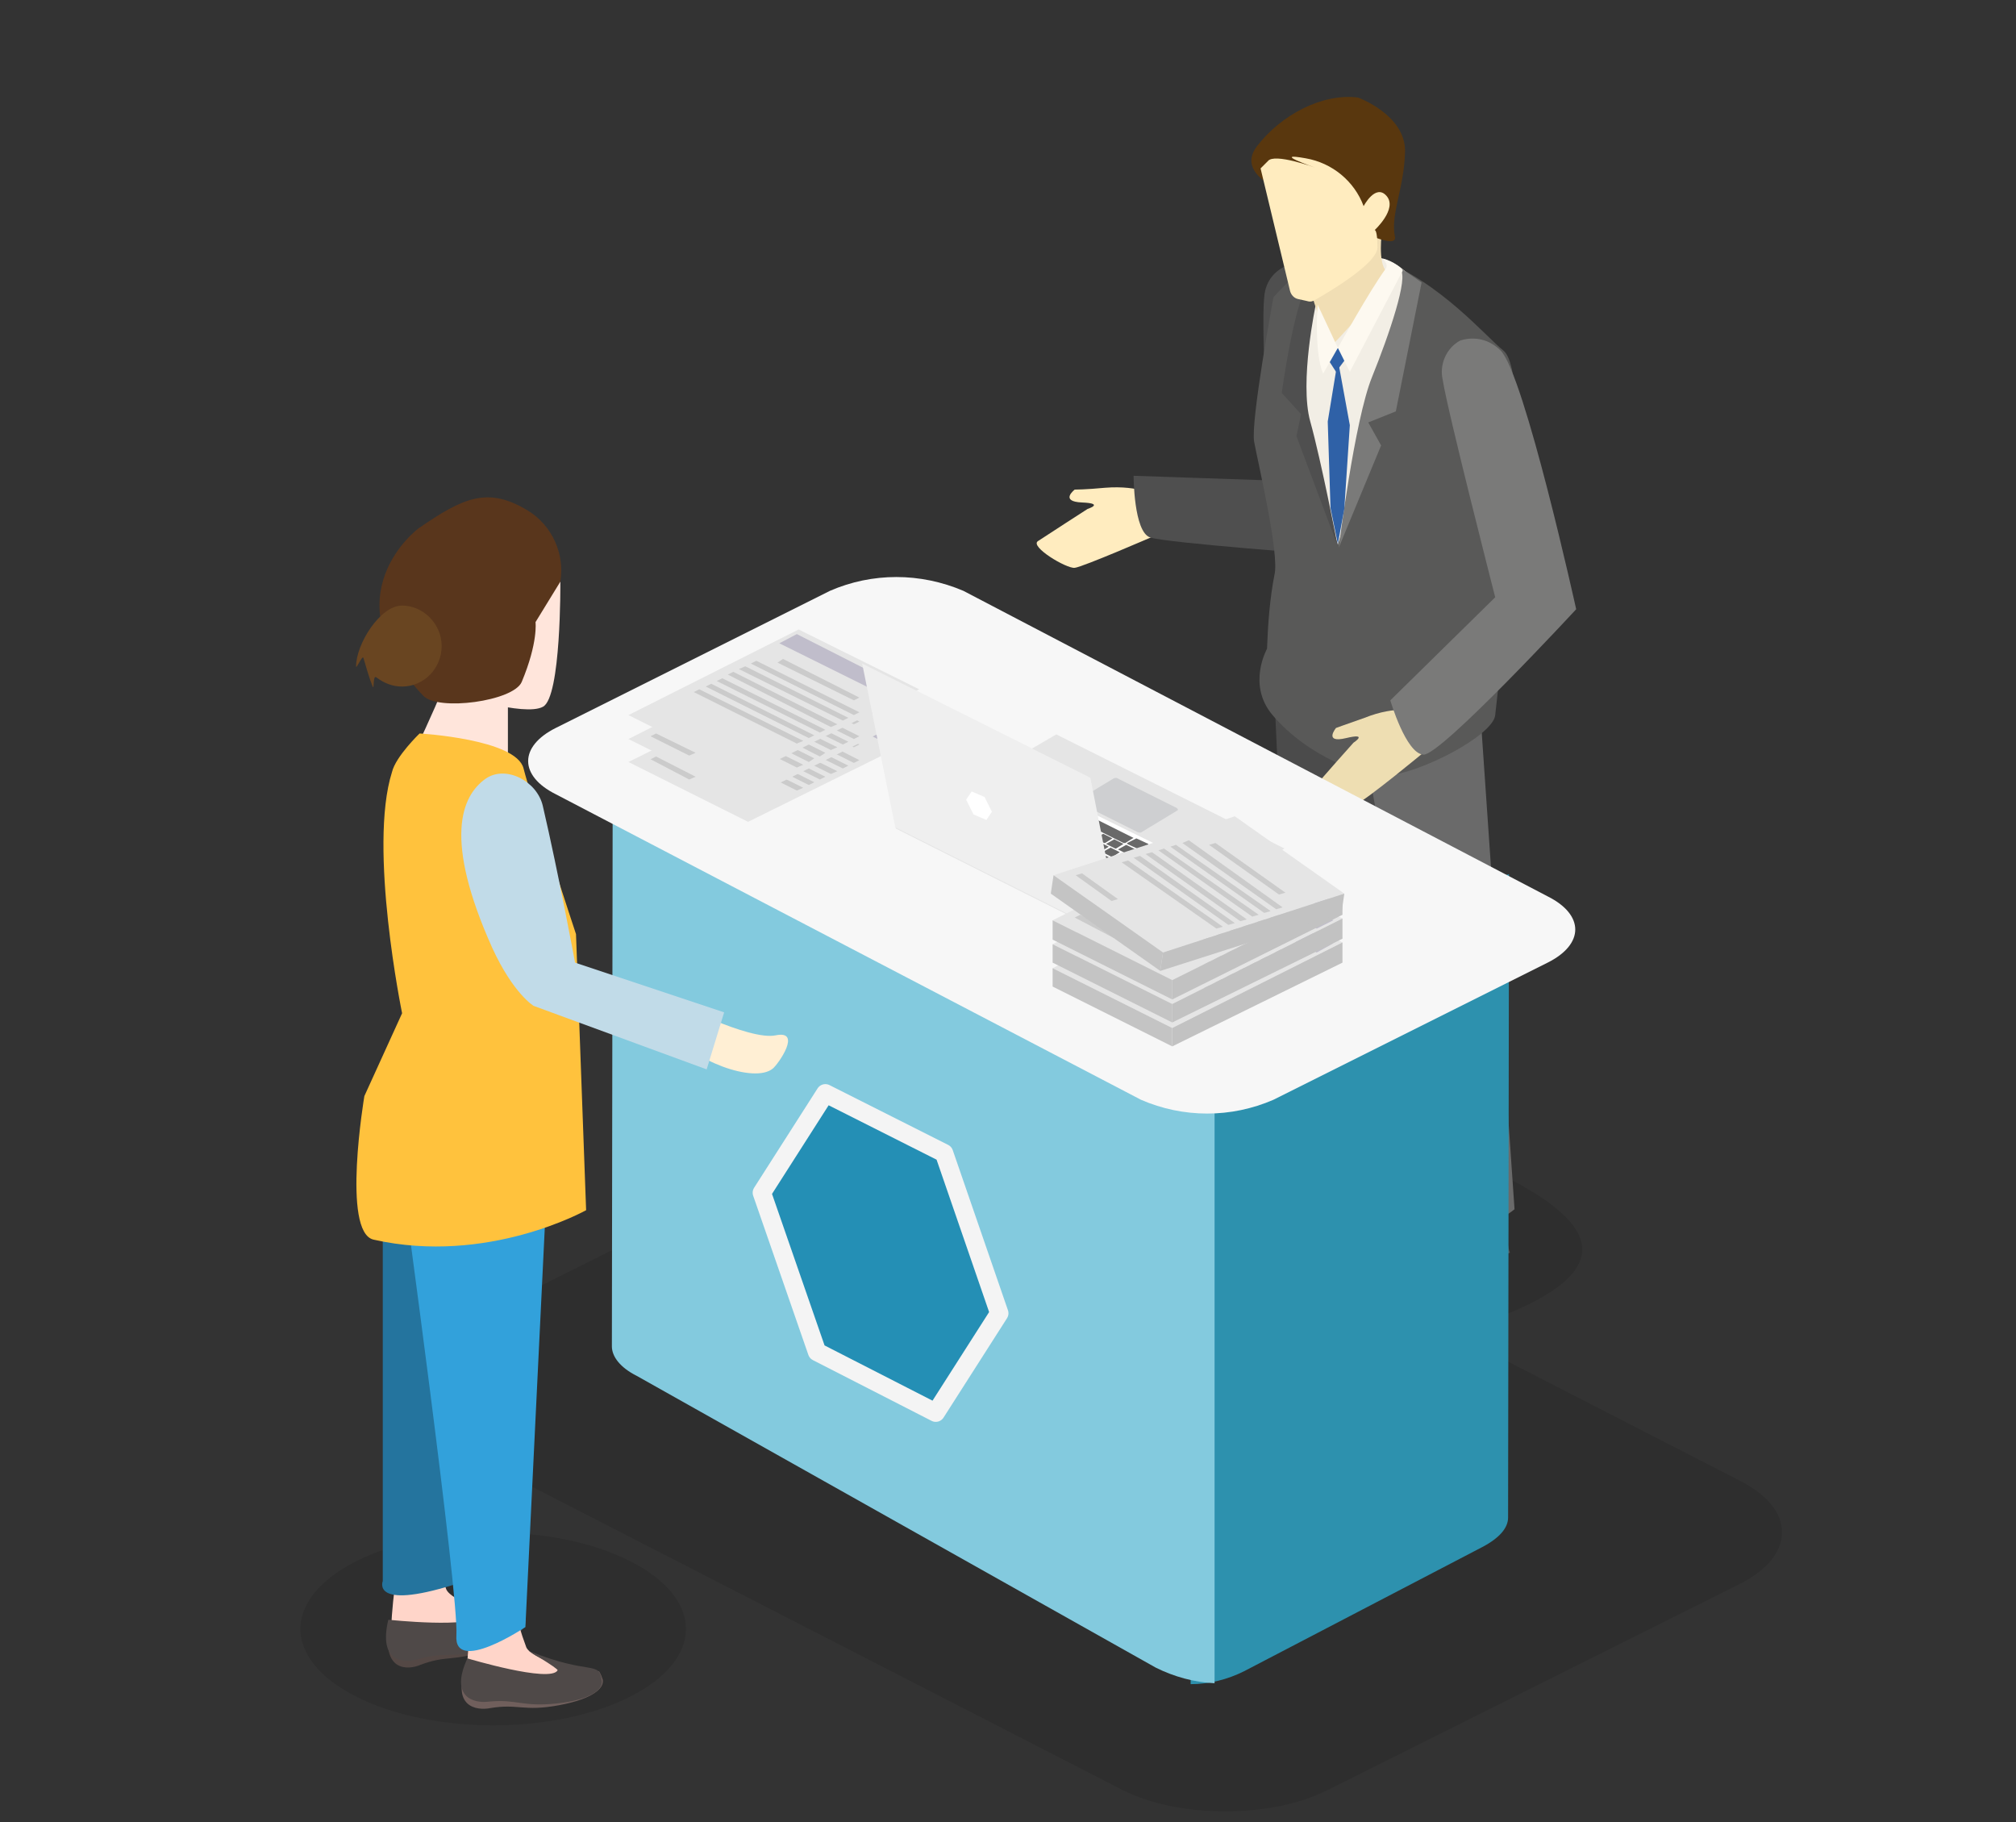 <?xml version="1.0" encoding="utf-8"?>
<!-- Generator: Adobe Illustrator 21.1.0, SVG Export Plug-In . SVG Version: 6.00 Build 0)  -->
<svg version="1.1" id="Layer_1" xmlns="http://www.w3.org/2000/svg" xmlns:xlink="http://www.w3.org/1999/xlink" x="0px" y="0px"
	 viewBox="0 0 219.1 198" style="enable-background:new 0 0 219.1 198;" xml:space="preserve">
<rect x="0" y="0" width="219.1" height="198" fill="#333333" stroke="none"/>
<style type="text/css">
	.st0{opacity:0.1;enable-background:new    ;}
	.st1{fill:#1F1F1F;}
	.st2{fill:#575757;}
	.st3{fill:#4B4B4B;}
	.st4{fill:#6A6A6A;}
	.st5{fill:#FFECBF;}
	.st6{fill:#4F4F4F;}
	.st7{fill:#595958;}
	.st8{fill:#F2EEE5;}
	.st9{fill:#EEDEB2;}
	.st10{fill:#7A7A79;}
	.st11{fill:#F1DEB4;}
	.st12{fill:#59370E;}
	.st13{fill:#2F61A7;}
	.st14{fill:#FDF9F0;}
	.st15{fill:#2D91AE;}
	.st16{fill:#83CADE;}
	.st17{fill:#F7F7F7;}
	.st18{fill:#E5E5E5;}
	.st19{fill:#C0BDCB;}
	.st20{fill:#CBCBCB;}
	.st21{fill:#FFFFFF;}
	.st22{fill:#696969;}
	.st23{fill:#CECFD1;}
	.st24{fill:#EFEFEF;}
	.st25{fill:#C4C4C4;}
	.st26{fill:#C2C2C2;}
	.st27{fill:#0D0D0D;}
	.st28{fill:#FFDDC7;}
	.st29{fill:#FFD5C9;}
	.st30{fill:#544845;}
	.st31{fill:#4F4948;}
	.st32{fill:#705F5C;}
	.st33{fill:#FFE5DB;}
	.st34{fill:#FFEFD4;}
	.st35{fill:#24749E;}
	.st36{fill:#32A1DB;}
	.st37{fill:#FFC23D;}
	.st38{fill:#C1DBE8;}
	.st39{fill:#59361C;}
	.st40{fill:#694521;}
	.st41{fill:#248FB5;stroke:#F4F4F4;stroke-width:2;stroke-linecap:round;stroke-linejoin:round;stroke-miterlimit:10;}
</style>
<title>decaf-graphic</title>
<path class="st0" d="M171.2,133.5c4.1,6.2-9.4,10.2-16.5,12.4s-21.3-7.5-28.5-16.5s8.5-11,9.5-10.8
	C145.5,120.4,167.1,127.2,171.2,133.5z"/>
<path class="st1" d="M145,111.8c0,0-4.5,4.3-5.1,4.8s-6,3.4-4.3,4.8c2.7,0.3,5.5,0.3,8.2-0.2c1.7-0.8,3.3-1.9,4.7-3.1
	c0.3-0.3,1,0.2,1,0.2c0.7-0.2,1.5-0.4,2.1-0.8c-0.4-0.7-0.6-5.7-0.6-5.7L145,111.8z"/>
<path class="st2" d="M157.5,130.4c0,0-4.5,4.3-5.1,4.8s-6,3.4-4.3,4.8c2.7,0.3,5.5,0.3,8.2-0.2c1.7-0.8,3.3-1.9,4.7-3.1
	c0.3-0.3,1,0.2,1,0.2c0.7-0.2,1.5-0.4,2.1-0.8c-0.4-0.7-0.6-5.7-0.6-5.7L157.5,130.4z"/>
<path class="st3" d="M151.9,78l-2.8,44.1c0,0,0.4,3.5-0.5,3.9c-5.5,2.6-9.1-2.3-9.1-2.3l1.1-2.4l-2.1-45.8L151.9,78z"/>
<path class="st4" d="M160.8,76.2l3.8,55.2c0,0-2.6,2.1-4.3,2.1s-5.9-2.2-6.4-2.6s1-2.2,1.3-2.7s-0.7-5-1.6-14.1S147.2,75,147.2,75
	L160.8,76.2z"/>
<path class="st5" d="M125.7,53.6l1.4,1.3l-1.8,3.4c0,0-7.6,3.3-8.5,3.4s-4.9-2.3-4-2.9s5.4-3.5,5.4-3.5s1.9-0.6-0.6-0.7
	s-0.8-1.4-0.8-1.4s1.2,0,3.3-0.2c3.8-0.3,5.6,0.9,5.6,0.9L125.7,53.6z"/>
<path class="st6" d="M144.3,31c1.8,3.3,0.2,29.3,0.2,29.3s-17.7-1.3-19.5-1.9s-1.8-6.7-1.8-6.7l14.8,0.5c0,0-1-16.6-0.6-19.9
	c0.1-1.8,1.3-3.2,3-3.6C142,28.8,143.5,29.6,144.3,31z"/>
<path class="st7" d="M149.8,28.1c6.7,2.5,11.7,8.5,13.6,10c3.6,3-0.7,37.4-0.9,39.6s-8.2,6.4-12,6.6c-2.2,0.1-8.3-2-12.2-6.6
	c-2.8-3.3-0.6-7.2-0.6-7.2c0.1-2.7,0.3-5.4,0.8-8c0.6-2.2-1.8-12.3-2.2-14.5s2.1-15.7,2.1-15.7C141.9,28.3,145.8,26.6,149.8,28.1z"
	/>
<path class="st8" d="M150.9,42.4l-2.7,3.5l0.6,2.1l-3.4,11.2l-2.6-8.2c0,0-4.5-22.9,2.4-23.4s8.4,3,8.4,3L150.9,42.4z"/>
<path class="st6" d="M142.2,30.7c-1.6,2.4-2.9,12-2.9,12l2.1,2.3l-0.5,2.4l4.5,12c0,0-1.8-9.3-3-13.6s0.6-12.7,0.6-12.7
	S143.8,28.3,142.2,30.7z"/>
<path class="st9" d="M154,77.1l1.6,0.9l-0.8,3.7c0,0-6.4,5.3-7.3,5.6s-5.3-0.9-4.6-1.8s4.2-4.8,4.2-4.8s1.7-1.1-0.8-0.5
	s-1.1-1.1-1.1-1.1s1.1-0.4,3.1-1.1c3.5-1.4,5.6-0.7,5.6-0.7L154,77.1z"/>
<path class="st10" d="M163.1,38.1c2.6,2.7,8.2,28.1,8.2,28.1S156.6,82.1,154.7,82s-3.6-5.9-3.6-5.9l11.4-11.2c0,0-5.2-20.3-5.7-23.6
	c-0.4-1.7,0.4-3.5,1.9-4.3C160.3,36.5,161.9,36.9,163.1,38.1z"/>
<path class="st10" d="M152.2,29.3c0.9,0.8-1.2,7-3.1,11.7s-3.6,18.5-3.6,18.5l4.6-11.1l-1.4-2.5l3-1.2l2.8-14
	C154.5,30.7,151.3,28.4,152.2,29.3z"/>
<path class="st11" d="M142.3,30.2c-0.4,0.9,2.3,7.5,2.3,7.5s7.1-7.3,6.1-8.2s-0.5-4.4-0.5-4.4S142.7,29.3,142.3,30.2z"/>
<path class="st12" d="M136.6,15.9c-2.6,3.4,4.1,5.4,4.1,5.4s11.4,6.8,10.9,4.4s1-5.2,1.1-9.2s-5.1-5.9-5.1-5.9
	C143.7,10.1,139.2,12.5,136.6,15.9z"/>
<path class="st5" d="M137.8,17.5c0.7-0.9,5.1,0.7,5.1,0.7s-4.9-1.7-1-1c2.9,0.5,5.3,2.5,6.3,5.2c0,0,1.3-2.5,2.5-1.1
	s-1.3,3.7-1.3,3.7s0.3-0.1,0.3,1.9c0,1.7-5.2,4.8-6.8,5.7c-0.3,0.2-0.6,0.2-0.9,0.1l-0.9-0.2c-0.5-0.1-0.8-0.5-0.9-0.9l-3.2-13.3
	L137.8,17.5z"/>
<polygon class="st13" points="145.4,37.8 146.7,38.4 145.2,40.4 144.1,38.7 "/>
<path class="st14" d="M152.4,29.5c0.3-0.2-1.1-1.2-2.1-1.4c-0.2,0,0.7,0.5,0.3,1.1c-1.7,2.3-5.2,8.6-5.2,8.6l1.3,2.6L152.4,29.5z"/>
<path class="st14" d="M145.4,37.8l-1.6,2.8c-1-2.3-0.6-7.5-0.6-7.5L145.4,37.8z"/>
<polygon class="st13" points="144.3,45.8 144.6,55.2 145.4,59.1 146.1,55.3 146.7,46.2 145.4,39.1 "/>
<path class="st0" d="M47.8,145.2l44.8-22.4c6.1-3.1,16.2-3.1,22.3,0l74.2,38.1c6.1,3.1,6.1,8.1,0,11.2l-44.8,22.4
	c-6.1,3.1-16.2,3.1-22.3,0l-74.2-38.1C41.6,153.3,41.6,148.2,47.8,145.2z"/>
<path class="st15" d="M129.4,101.5v81.5c2,0,4-0.5,5.8-1.4l25.9-13.5c1.9-1,2.8-2.1,2.8-3.2L164,95l-27.6,6.5l-1.2-0.3
	C133.4,100.9,131.4,101,129.4,101.5z"/>
<path class="st16" d="M66.6,76.6l-0.1,69.7c0,1.1,0.9,2.3,2.7,3.2l56.4,31.7c2,1,4.2,1.6,6.4,1.7l0-87.7c-2.2-0.2-4.4,0-6.3,0.8
	l-1.3,0.5L66.6,76.6z"/>
<path class="st17" d="M60.4,79.1l29.8-14.9c4.6-2,9.8-2,14.5,0l63.5,33.2c4,2,4,5.2,0,7.2l-29.8,14.9c-4.6,2-9.8,2-14.4,0L60.4,86.3
	C56.4,84.3,56.4,81.1,60.4,79.1z"/>
<polygon class="st18" points="86.8,73.6 99.9,80.1 81.3,89.3 68.3,82.8 "/>
<polygon class="st19" points="86.6,74.1 98.8,80.2 97,81.1 84.7,75 "/>
<polygon class="st20" points="85.1,76.8 93.4,80.9 92.8,81.2 84.5,77.1 "/>
<polygon class="st20" points="82.2,76.9 93.4,82.6 92.8,82.9 81.6,77.3 "/>
<polygon class="st20" points="81,77.6 92.2,83.2 91.6,83.5 80.3,77.9 "/>
<polygon class="st20" points="79.7,78.2 91,83.8 90.3,84.1 79.1,78.5 "/>
<polygon class="st20" points="78.5,78.8 89.7,84.4 89.1,84.7 77.9,79.1 "/>
<polygon class="st20" points="77.3,79.4 88.5,85 87.9,85.3 76.7,79.7 "/>
<polygon class="st20" points="76,80 87.3,85.6 86.6,85.9 75.4,80.3 "/>
<polygon class="st20" points="71.3,82.2 75.6,84.4 74.9,84.7 70.7,82.5 "/>
<polygon class="st18" points="86.8,71 99.9,77.5 81.3,86.8 68.3,80.3 "/>
<polygon class="st19" points="86.6,71.5 98.8,77.6 97,78.6 84.7,72.4 "/>
<polygon class="st20" points="85.1,74.2 93.4,78.4 92.8,78.7 84.5,74.5 "/>
<polygon class="st20" points="82.2,74.4 93.4,80 92.8,80.3 81.6,74.7 "/>
<polygon class="st20" points="81,75 92.2,80.6 91.6,80.9 80.3,75.3 "/>
<polygon class="st20" points="79.7,75.6 91,81.2 90.3,81.5 79.1,75.9 "/>
<polygon class="st20" points="78.5,76.2 89.7,81.8 89.1,82.2 77.9,76.5 "/>
<polygon class="st20" points="77.3,76.8 88.5,82.4 87.9,82.8 76.7,77.2 "/>
<polygon class="st20" points="76,77.5 87.3,83.1 86.6,83.4 75.4,77.8 "/>
<polygon class="st20" points="71.3,79.7 75.6,81.8 74.9,82.1 70.7,80 "/>
<polygon class="st18" points="86.8,68.4 99.9,74.9 81.3,84.2 68.3,77.7 "/>
<polygon class="st19" points="86.6,68.9 98.8,75.1 97,76 84.7,69.9 "/>
<polygon class="st20" points="85.1,71.6 93.4,75.8 92.8,76.1 84.5,72 "/>
<g>
	<polygon class="st18" points="139.6,92.2 114.8,79.8 97.3,90 122,102.4 	"/>
	<path class="st21" d="M112.1,92.1l0.4-6.8l16.5,8.1c0.2,0.1,0.2,0.2,0.2,0.3l-2.8-0.2c0,0,0,0-0.1,0l-12.8-0.7L112.1,92.1z"/>
	<path class="st22" d="M114.1,92.6l0.3-0.2c0.1-0.1,0.3-0.1,0.4,0l0.8,0.4c0.1,0,0.1,0.1,0.1,0.2l-1.2-0.1l-0.2-0.1
		C114,92.7,114,92.7,114.1,92.6z"/>
	<path class="st22" d="M113.5,91.8l0.6,0.3c0.2,0.1,0.2,0.2,0,0.3l-0.1,0.1c-0.1,0.1-0.4,0.1-0.5,0l-0.6-0.3c-0.2-0.1-0.2-0.2,0-0.3
		l0.1-0.1C113.1,91.8,113.3,91.8,113.5,91.8z"/>
	<path class="st22" d="M112.1,91.8l0-0.6l0.7,0.4c0.1,0.1,0.1,0.1,0,0.2l-0.3,0.2c-0.1,0.1-0.3,0.1-0.4,0L112.1,91.8z"/>
	<path class="st22" d="M123.6,92.4l1,0.5c0,0,0,0,0,0l-0.8,0.5c0,0-0.1,0-0.1,0l-1-0.5c0,0,0,0,0,0L123.6,92.4
		C123.6,92.4,123.6,92.4,123.6,92.4z"/>
	<path class="st22" d="M116.3,93.5l0.8-0.5c0,0,0.1,0,0.1,0l1,0.5c0,0,0,0,0,0l-0.1,0L116.3,93.5z"/>
	<path class="st22" d="M125.3,93.1l0.9-0.5c0,0,0.1,0,0.1,0l1,0.5c0,0,0,0,0,0l-0.9,0.5c0,0,0,0,0,0c0,0,0,0-0.1,0c0,0,0,0,0,0
		L125.3,93.1C125.3,93.1,125.3,93.1,125.3,93.1z"/>
	<path class="st22" d="M125.1,91.9l1,0.5c0,0,0,0,0,0l-0.9,0.5c0,0-0.1,0-0.1,0l-1-0.5c0,0,0,0,0,0L125.1,91.9
		C125,91.9,125.1,91.9,125.1,91.9z"/>
	<path class="st22" d="M123.5,91.1l1.3,0.6c0,0,0,0,0,0.1l-0.9,0.5c0,0-0.1,0-0.1,0l-1.3-0.6c0,0,0,0,0-0.1L123.5,91.1
		C123.5,91.1,123.5,91.1,123.5,91.1z"/>
	<path class="st22" d="M115.7,87.3l1.3,0.6c0,0,0,0,0,0.1l-0.9,0.5c0,0-0.1,0-0.1,0l-1.3-0.6c0,0,0,0,0-0.1L115.7,87.3
		C115.7,87.3,115.7,87.3,115.7,87.3z"/>
	<path class="st22" d="M114.5,86.7l0.9,0.5c0,0,0,0,0,0l-0.9,0.5c0,0-0.1,0-0.1,0l-0.9-0.5c0,0,0,0,0,0L114.5,86.7
		C114.4,86.7,114.4,86.7,114.5,86.7z"/>
	<path class="st22" d="M117.3,88.1l5.8,2.9c0.1,0,0.1,0.1,0,0.1l-0.8,0.5c-0.1,0-0.1,0-0.2,0l-5.8-2.9c-0.1,0-0.1-0.1,0-0.1l0.8-0.5
		C117.2,88.1,117.3,88.1,117.3,88.1z"/>
	<path class="st23" d="M121.5,84.6l6.4,3.2c0.1,0.1,0.2,0.2,0,0.3l-3.8,2.3c-0.1,0.1-0.3,0.1-0.5,0l-6.4-3.2c-0.1-0.1-0.2-0.2,0-0.3
		l3.8-2.3C121.2,84.5,121.4,84.5,121.5,84.6z"/>
	<path class="st22" d="M122.4,91.8l1,0.5c0,0,0,0,0,0l-0.8,0.5c0,0-0.1,0-0.1,0l-1-0.5c0,0,0,0,0,0L122.4,91.8
		C122.3,91.8,122.4,91.8,122.4,91.8z"/>
	<path class="st22" d="M121.1,91.2l1,0.5c0,0,0,0,0,0l-0.8,0.5c0,0-0.1,0-0.1,0l-1-0.5c0,0,0,0,0,0L121.1,91.2
		C121.1,91.2,121.1,91.2,121.1,91.2z"/>
	<path class="st22" d="M119.9,90.6l1,0.5c0,0,0,0,0,0l-0.8,0.5c0,0-0.1,0-0.1,0l-1-0.5c0,0,0,0,0,0L119.9,90.6
		C119.8,90.6,119.8,90.6,119.9,90.6z"/>
	<path class="st22" d="M118.6,90l1,0.5c0,0,0,0,0,0l-0.8,0.5c0,0-0.1,0-0.1,0l-1-0.5c0,0,0,0,0,0L118.6,90
		C118.6,89.9,118.6,89.9,118.6,90z"/>
	<path class="st22" d="M117.4,89.3l1,0.5c0,0,0,0,0,0l-0.8,0.5c0,0-0.1,0-0.1,0l-1-0.5c0,0,0,0,0,0L117.4,89.3
		C117.3,89.3,117.3,89.3,117.4,89.3z"/>
	<path class="st22" d="M116.1,88.7l1,0.5c0,0,0,0,0,0l-0.8,0.5c0,0-0.1,0-0.1,0l-1-0.5c0,0,0,0,0,0L116.1,88.7
		C116.1,88.7,116.1,88.7,116.1,88.7z"/>
	<path class="st22" d="M114.9,88.1l1,0.5c0,0,0,0,0,0l-0.8,0.5c0,0-0.1,0-0.1,0l-1-0.5c0,0,0,0,0,0L114.9,88.1
		C114.8,88.1,114.8,88.1,114.9,88.1z"/>
	<path class="st22" d="M113.6,87.5l1,0.5c0,0,0,0,0,0l-0.8,0.5c0,0-0.1,0-0.1,0l-1-0.5c0,0,0,0,0,0L113.6,87.5
		C113.6,87.5,113.6,87.5,113.6,87.5z"/>
	<path class="st22" d="M113.3,86.1l0.7,0.4c0.1,0,0.1,0.1,0,0.2l-0.2,0.1c-0.1,0-0.2,0-0.3,0l-0.7-0.4c-0.1,0-0.1-0.1,0-0.2l0.2-0.1
		C113.1,86.1,113.2,86.1,113.3,86.1z"/>
	<path class="st22" d="M112.4,86.2l0-0.5l0.4,0.2c0.1,0,0.1,0.1,0,0.2l-0.2,0.1C112.6,86.2,112.5,86.2,112.4,86.2z"/>
	<path class="st22" d="M121.1,93.2l0.8-0.5c0,0,0.1,0,0.1,0l1,0.5c0,0,0,0,0,0l-0.2,0.1L121.1,93.2L121.1,93.2
		C121.1,93.2,121.1,93.2,121.1,93.2z"/>
	<path class="st22" d="M120.7,92.1l1,0.5c0,0,0,0,0,0l-0.8,0.5c0,0-0.1,0-0.1,0l-1-0.5c0,0,0,0,0,0L120.7,92.1
		C120.7,92.1,120.7,92.1,120.7,92.1z"/>
	<path class="st22" d="M119.5,91.5l1,0.5c0,0,0,0,0,0l-0.8,0.5c0,0-0.1,0-0.1,0l-1-0.5c0,0,0,0,0,0L119.5,91.5
		C119.4,91.5,119.4,91.5,119.5,91.5z"/>
	<path class="st22" d="M118.2,90.9l1,0.5c0,0,0,0,0,0l-0.8,0.5c0,0-0.1,0-0.1,0l-1-0.5c0,0,0,0,0,0L118.2,90.9
		C118.2,90.9,118.2,90.9,118.2,90.9z"/>
	<path class="st22" d="M116.9,90.3l1,0.5c0,0,0,0,0,0l-0.8,0.5c0,0-0.1,0-0.1,0l-1-0.5c0,0,0,0,0,0L116.9,90.3
		C116.9,90.2,116.9,90.2,116.9,90.3z"/>
	<path class="st22" d="M115.7,89.7l1,0.5c0,0,0,0,0,0l-0.8,0.5c0,0-0.1,0-0.1,0l-1-0.5c0,0,0,0,0,0L115.7,89.7
		C115.7,89.6,115.7,89.6,115.7,89.7z"/>
	<path class="st22" d="M114.5,89l1,0.5c0,0,0,0,0,0l-0.8,0.5c0,0-0.1,0-0.1,0l-1-0.5c0,0,0,0,0,0L114.5,89
		C114.4,89,114.5,89,114.5,89z"/>
	<path class="st22" d="M113.2,88.4l1,0.5c0,0,0,0,0,0l-0.8,0.5c0,0-0.1,0-0.1,0l-1-0.5c0,0,0,0,0,0L113.2,88.4
		C113.2,88.4,113.2,88.4,113.2,88.4z"/>
	<path class="st22" d="M112.3,88.7l0-0.8l0.6,0.3c0,0,0,0,0,0L112.3,88.7z"/>
	<path class="st22" d="M112.3,87.8l0.1-0.9l1,0.5c0,0,0,0,0,0l-0.8,0.5c0,0-0.1,0-0.1,0L112.3,87.8z"/>
	<path class="st22" d="M124.1,93.5l0.7-0.4c0,0,0.1,0,0.1,0l1.1,0.5L124.1,93.5z"/>
	<path class="st22" d="M119.4,93.2l0.5-0.3c0,0,0.1,0,0.1,0l0.8,0.4L119.4,93.2z"/>
	<path class="st22" d="M117.9,92.7l0.8-0.5c0,0,0.1,0,0.1,0l1,0.5c0,0,0,0,0,0l-0.7,0.4l-0.4,0L117.9,92.7
		C117.8,92.8,117.8,92.7,117.9,92.7z"/>
	<path class="st22" d="M117.5,91.6l1,0.5c0,0,0,0,0,0l-0.8,0.5c0,0-0.1,0-0.1,0l-1-0.5c0,0,0,0,0,0L117.5,91.6
		C117.4,91.6,117.5,91.6,117.5,91.6z"/>
	<path class="st22" d="M116.2,91l1,0.5c0,0,0,0,0,0l-0.8,0.5c0,0-0.1,0-0.1,0l-1-0.5c0,0,0,0,0,0L116.2,91
		C116.2,91,116.2,91,116.2,91z"/>
	<path class="st22" d="M115,90.4l1,0.5c0,0,0,0,0,0l-0.8,0.5c0,0-0.1,0-0.1,0l-1-0.5c0,0,0,0,0,0L115,90.4
		C115,90.4,115,90.4,115,90.4z"/>
	<path class="st22" d="M113.8,89.8l1,0.5c0,0,0,0,0,0l-0.8,0.5c0,0-0.1,0-0.1,0l-1-0.5c0,0,0,0,0,0L113.8,89.8
		C113.7,89.8,113.7,89.8,113.8,89.8z"/>
	<path class="st22" d="M112.2,90l0-0.7l0.2-0.1c0,0,0.1,0,0.1,0l1,0.5c0,0,0,0,0,0l-0.8,0.5c0,0-0.1,0-0.1,0L112.2,90z"/>
	<path class="st22" d="M116.3,93l0.8-0.5c0,0,0.1,0,0.1,0l1,0.5c0,0,0,0,0,0l-0.1,0L116.3,93z"/>
	<path class="st22" d="M115.9,92l1,0.5c0,0,0,0,0,0L116,93c0,0-0.1,0-0.1,0l-1-0.5c0,0,0,0,0,0L115.9,92
		C115.8,91.9,115.9,91.9,115.9,92z"/>
	<path class="st22" d="M114.6,91.3l1,0.5c0,0,0,0,0,0l-0.8,0.5c0,0-0.1,0-0.1,0l-1-0.5c0,0,0,0,0,0L114.6,91.3
		C114.5,91.3,114.6,91.3,114.6,91.3z"/>
	<path class="st22" d="M113.4,90.7l1,0.5c0,0,0,0,0,0l-0.8,0.5c0,0-0.1,0-0.1,0l-1-0.5c0,0,0,0,0,0L113.4,90.7
		C113.3,90.7,113.3,90.7,113.4,90.7z"/>
	<path class="st22" d="M112.1,91.1l0.1-0.9l0.9,0.4c0,0,0,0,0,0l-0.8,0.5C112.2,91.1,112.2,91.1,112.1,91.1L112.1,91.1z"/>
	<polygon class="st24" points="122,102.3 97.3,89.9 93.7,72.1 118.5,84.5 	"/>
</g>
<polygon class="st20" points="82.2,71.8 93.4,77.4 92.8,77.7 81.6,72.1 "/>
<polygon class="st20" points="81,72.4 92.2,78 91.6,78.3 80.3,72.7 "/>
<polygon class="st20" points="79.7,73 91,78.7 90.3,79 79.1,73.3 "/>
<polygon class="st20" points="78.5,73.7 89.7,79.3 89.1,79.6 77.9,74 "/>
<polygon class="st20" points="77.3,74.3 88.5,79.9 87.9,80.2 76.7,74.6 "/>
<polygon class="st20" points="76,74.9 87.3,80.5 86.6,80.8 75.4,75.2 "/>
<g>
	<polygon class="st18" points="132.9,95.9 145.9,102.4 127.4,111.7 114.4,105.2 	"/>
	<polygon class="st19" points="132.7,96.4 144.9,102.5 143.1,103.5 130.8,97.3 	"/>
	<polygon class="st20" points="131.2,99.1 139.5,103.3 138.9,103.6 130.6,99.4 	"/>
	<polygon class="st20" points="128.3,99.3 139.5,104.9 138.9,105.2 127.7,99.6 	"/>
	<polygon class="st20" points="127.1,99.9 138.3,105.5 137.7,105.8 126.4,100.2 	"/>
	<polygon class="st20" points="125.8,100.5 137.1,106.1 136.4,106.4 125.2,100.8 	"/>
	<polygon class="st20" points="124.6,101.1 135.8,106.7 135.2,107 124,101.4 	"/>
	<polygon class="st20" points="123.4,101.7 134.6,107.3 134,107.7 122.7,102 	"/>
	<polygon class="st20" points="122.1,102.4 133.4,108 132.7,108.3 121.5,102.7 	"/>
	<polygon class="st20" points="117.4,104.6 121.7,106.7 121,107 116.8,104.9 	"/>
	<polygon class="st25" points="114.4,107.2 114.4,105.2 127.4,111.7 127.4,113.7 	"/>
	<polygon class="st26" points="127.4,111.7 145.9,102.4 145.9,104.6 127.4,113.7 	"/>
	<polygon class="st18" points="132.9,93.3 145.9,99.8 127.4,109.1 114.4,102.6 	"/>
	<polygon class="st19" points="132.7,93.8 144.9,100 143.1,100.9 130.8,94.8 	"/>
	<polygon class="st20" points="131.2,96.5 139.5,100.7 138.9,101 130.6,96.9 	"/>
	<polygon class="st20" points="128.3,96.7 139.5,102.3 138.9,102.6 127.7,97 	"/>
	<polygon class="st20" points="127.1,97.3 138.3,102.9 137.7,103.2 126.4,97.6 	"/>
	<polygon class="st20" points="125.8,97.9 137.1,103.5 136.4,103.9 125.2,98.2 	"/>
	<polygon class="st20" points="124.6,98.5 135.8,104.2 135.2,104.5 124,98.9 	"/>
	<polygon class="st20" points="123.4,99.2 134.6,104.8 134,105.1 122.7,99.5 	"/>
	<polygon class="st20" points="122.1,99.8 133.4,105.4 132.7,105.7 121.5,100.1 	"/>
	<polygon class="st20" points="117.4,102 121.7,104.1 121,104.4 116.8,102.3 	"/>
	<polygon class="st25" points="114.4,104.6 114.4,102.6 127.4,109.1 127.4,111.1 	"/>
	<polygon class="st26" points="127.4,109.1 145.9,99.8 145.9,102 127.4,111.1 	"/>
	<polygon class="st18" points="132.9,90.8 145.9,97.3 127.4,106.5 114.4,100 	"/>
	<polygon class="st19" points="132.7,91.3 144.9,97.4 143.1,98.3 130.8,92.2 	"/>
	<polygon class="st20" points="131.2,94 139.5,98.1 138.9,98.4 130.6,94.3 	"/>
	<polygon class="st20" points="128.3,94.1 139.5,99.7 138.9,100.1 127.7,94.4 	"/>
	<polygon class="st20" points="127.1,94.7 138.3,100.4 137.7,100.7 126.4,95.1 	"/>
	<polygon class="st20" points="125.8,95.4 137.1,101 136.4,101.3 125.2,95.7 	"/>
	<polygon class="st20" points="124.6,96 135.8,101.6 135.2,101.9 124,96.3 	"/>
	<polygon class="st20" points="123.4,96.6 134.6,102.2 134,102.5 122.7,96.9 	"/>
	<polygon class="st20" points="122.1,97.2 133.4,102.8 132.7,103.1 121.5,97.5 	"/>
	<polygon class="st20" points="117.4,99.4 121.7,101.5 121,101.9 116.8,99.7 	"/>
	<polygon class="st25" points="114.4,102.1 114.4,100 127.4,106.5 127.4,108.6 	"/>
	<polygon class="st26" points="127.4,106.5 145.9,97.3 145.9,99.4 127.4,108.6 	"/>
	<polygon class="st18" points="134.2,88.7 146.1,97.1 126.4,103.5 114.5,95.1 	"/>
	<polygon class="st20" points="132.1,91.6 139.7,97 139,97.2 131.4,91.8 	"/>
	<polygon class="st20" points="129.2,91.3 139.4,98.6 138.7,98.8 128.5,91.6 	"/>
	<polygon class="st20" points="127.8,91.8 138.1,99 137.4,99.2 127.2,92 	"/>
	<polygon class="st20" points="126.5,92.2 136.8,99.4 136.1,99.6 125.9,92.4 	"/>
	<polygon class="st20" points="125.2,92.6 135.5,99.9 134.8,100.1 124.5,92.8 	"/>
	<polygon class="st20" points="123.9,93 134.2,100.3 133.5,100.5 123.2,93.2 	"/>
	<polygon class="st20" points="122.6,93.5 132.9,100.7 132.2,100.9 121.9,93.7 	"/>
	<polygon class="st20" points="117.6,94.9 121.5,97.7 120.8,97.9 116.9,95.1 	"/>
	<polygon class="st25" points="114.2,97.1 114.5,95.1 126.4,103.5 126.1,105.5 	"/>
	<polygon class="st26" points="126.4,103.5 146.1,97.1 145.8,99.2 126.1,105.5 	"/>
</g>
<path class="st27" d="M48.4,65.4c0,0-0.7,2.2,2.1,6.6c4.1-2.1,4.4-4.4,4.4-4.4L48.4,65.4z"/>
<path class="st28" d="M47.5,65.6c0,0,0.4,2.4,2.6,2.4c0.2,0,0.6,0.4,1.4,1.2c0.7,0.9,1.4,1.7,2.3,2.4c0.6,0.5,1.9,2.9,2.8,2.8
	s0.7-2.5-0.1-4.6S51.3,65,51.3,65L47.5,65.6z"/>
<path class="st0" d="M68.4,169.6c8.2,4.1,8.2,10.7,0,14.8s-21.4,4.1-29.6,0s-8.2-10.7,0-14.8C47,165.5,60.3,165.5,68.4,169.6z"/>
<path class="st29" d="M52.9,176.1c-0.5,0.9-10.4,0.9-10.4,0.9c0.1-2,0.3-4,0.6-5.9c0.1-0.7,0.1-1.3-0.1-2h4.6
	c0.2,1.2,0.5,2.5,0.9,3.6C49.1,174,53.4,175.1,52.9,176.1z"/>
<path class="st30" d="M56.6,174.9c0.2,0.2,0.4,0.5,0.5,0.8c0.3,0.9-0.6,2.3-4.2,3.6s-4.3,0.5-7.2,1.6c-1.4,0.6-4.2,0.7-3.4-4
	c0,0,1.8,0,3.9,0c0.2,0.1,0.4,0.2,0.6,0.2c1.6,0.5,3.3,0.5,4.9,0.1c1.3-0.2,2.1-1.4,3.1-1.8L56.6,174.9z"/>
<path class="st31" d="M45.4,180.3c3-0.9,3.6,0,7.3-1.1s4.7-2.5,4.4-3.4c-0.7-2.2-0.3,0.5-7.4-1.1c-0.5-0.1,2.5,0.5,2.4,0.8
	c-0.5,1.5-9.9,0.5-9.9,0.5C41.1,180.7,43.9,180.7,45.4,180.3z"/>
<path class="st29" d="M62,182.4c-0.5,1.1-11.3,1.5-11.3,1.5c0-2.2,0.1-4.3,0.4-6.5c0.4-1.9-1-4.6-2-8.3h6c0.2,3.4,0.9,6.7,2.1,9.9
	C57.8,180.3,62.5,181.3,62,182.4z"/>
<path class="st32" d="M65.1,181.6c0.2,0.3,0.3,0.6,0.4,0.9c0.2,0.9-1,2.1-4.8,2.8c-3.8,0.7-4.4-0.2-7.4,0.3
	c-1.5,0.3-4.3-0.1-2.6-4.6c0,0,1.8,0.4,3.8,0.7c0.2,0.1,0.4,0.2,0.5,0.3c1.5,0.7,3.1,1.1,4.8,1c1.3,0,2.3-1,3.4-1.2L65.1,181.6z"/>
<path class="st31" d="M53.1,184.9c3.1-0.3,3.6,0.6,7.4,0.2s5.1-1.6,4.9-2.5c-0.3-2.2-1.2-0.5-7.9-3.2c-0.4-0.2,3.2,1.9,3.1,2.1
	c-0.8,1.4-9.8-1.3-9.8-1.3C48.8,184.5,51.6,185.1,53.1,184.9z"/>
<path class="st33" d="M48.4,73.7c0.4,0-2.6,6.4-2.6,6.4l1,4l8.4-1.8v-6.2L48.4,73.7z"/>
<path class="st34" d="M73.1,112.1c2,3.1,8.9,5.7,10.9,4c0.6-0.5,3.2-4.2,0.3-3.6s-11.2-3.7-11.2-3.7S71.2,109,73.1,112.1z"/>
<path class="st35" d="M54.3,126.4c0,0,4,43-5,45.8s-7.7-0.4-7.7-0.4v-44.3L54.3,126.4z"/>
<path class="st36" d="M59.5,127.4l-2.4,49.4c0,0-7.8,5.2-7.5,0.9s-6-50.3-6-50.3H59.5z"/>
<path class="st37" d="M42.6,83.9c-2.6,8.2,1.1,26.2,1.1,26.2l-4.1,9c0,0-2.5,14.8,1,15.6c12.4,2.8,23.1-3.2,23.1-3.2l-1.1-30
	c0,0-4.9-14.8-5.7-18s-11.3-3.8-11.3-3.8S43,82.2,42.6,83.9z"/>
<path class="st33" d="M50.7,65.5l-1.4,9.9c0,0,7.7,2.5,9.7,1.4c2-1,1.9-13.6,1.9-13.6L50.7,65.5z"/>
<path class="st38" d="M62.5,104.6l16.2,5.4l-1.9,6.2l-18.8-6.9c0,0-2.2-1.3-4.5-6.3c-5.3-11.8-3.4-16.5-0.7-18.4
	c2.2-1.5,5.6,0.3,6.2,3C60.7,94.9,62.5,104.6,62.5,104.6z"/>
<path class="st39" d="M57.4,55.5c2.6,1.6,4,4.7,3.5,7.7l-2.7,4.4c0,0,0.3,2.2-1.5,6.5c-0.9,2.1-9.1,3.2-10.7,1.5
	c-10.4-10.9-0.5-18.2-0.5-18.2C50.3,54.1,53,52.8,57.4,55.5z"/>
<path class="st40" d="M43.7,65.8c-2.4,0-5,4.2-5,6.6c0,0.4,0.7-1.3,0.8-0.9c0.3,1,0.6,2.1,1,3.1c0.2,0.4,0-1.3,0.4-1
	c0.8,0.6,1.7,1,2.8,1c2.4,0,4.3-2,4.3-4.4C48,67.8,46,65.8,43.7,65.8z"/>
<polygon class="st41" points="101.7,153.5 88.8,146.9 82.8,129.6 89.7,118.8 102.6,125.3 108.6,142.7 "/>
<polygon class="st21" points="107,86.6 107.8,88.2 107.2,89.1 105.8,88.5 105,86.9 105.6,86 "/>
</svg>

